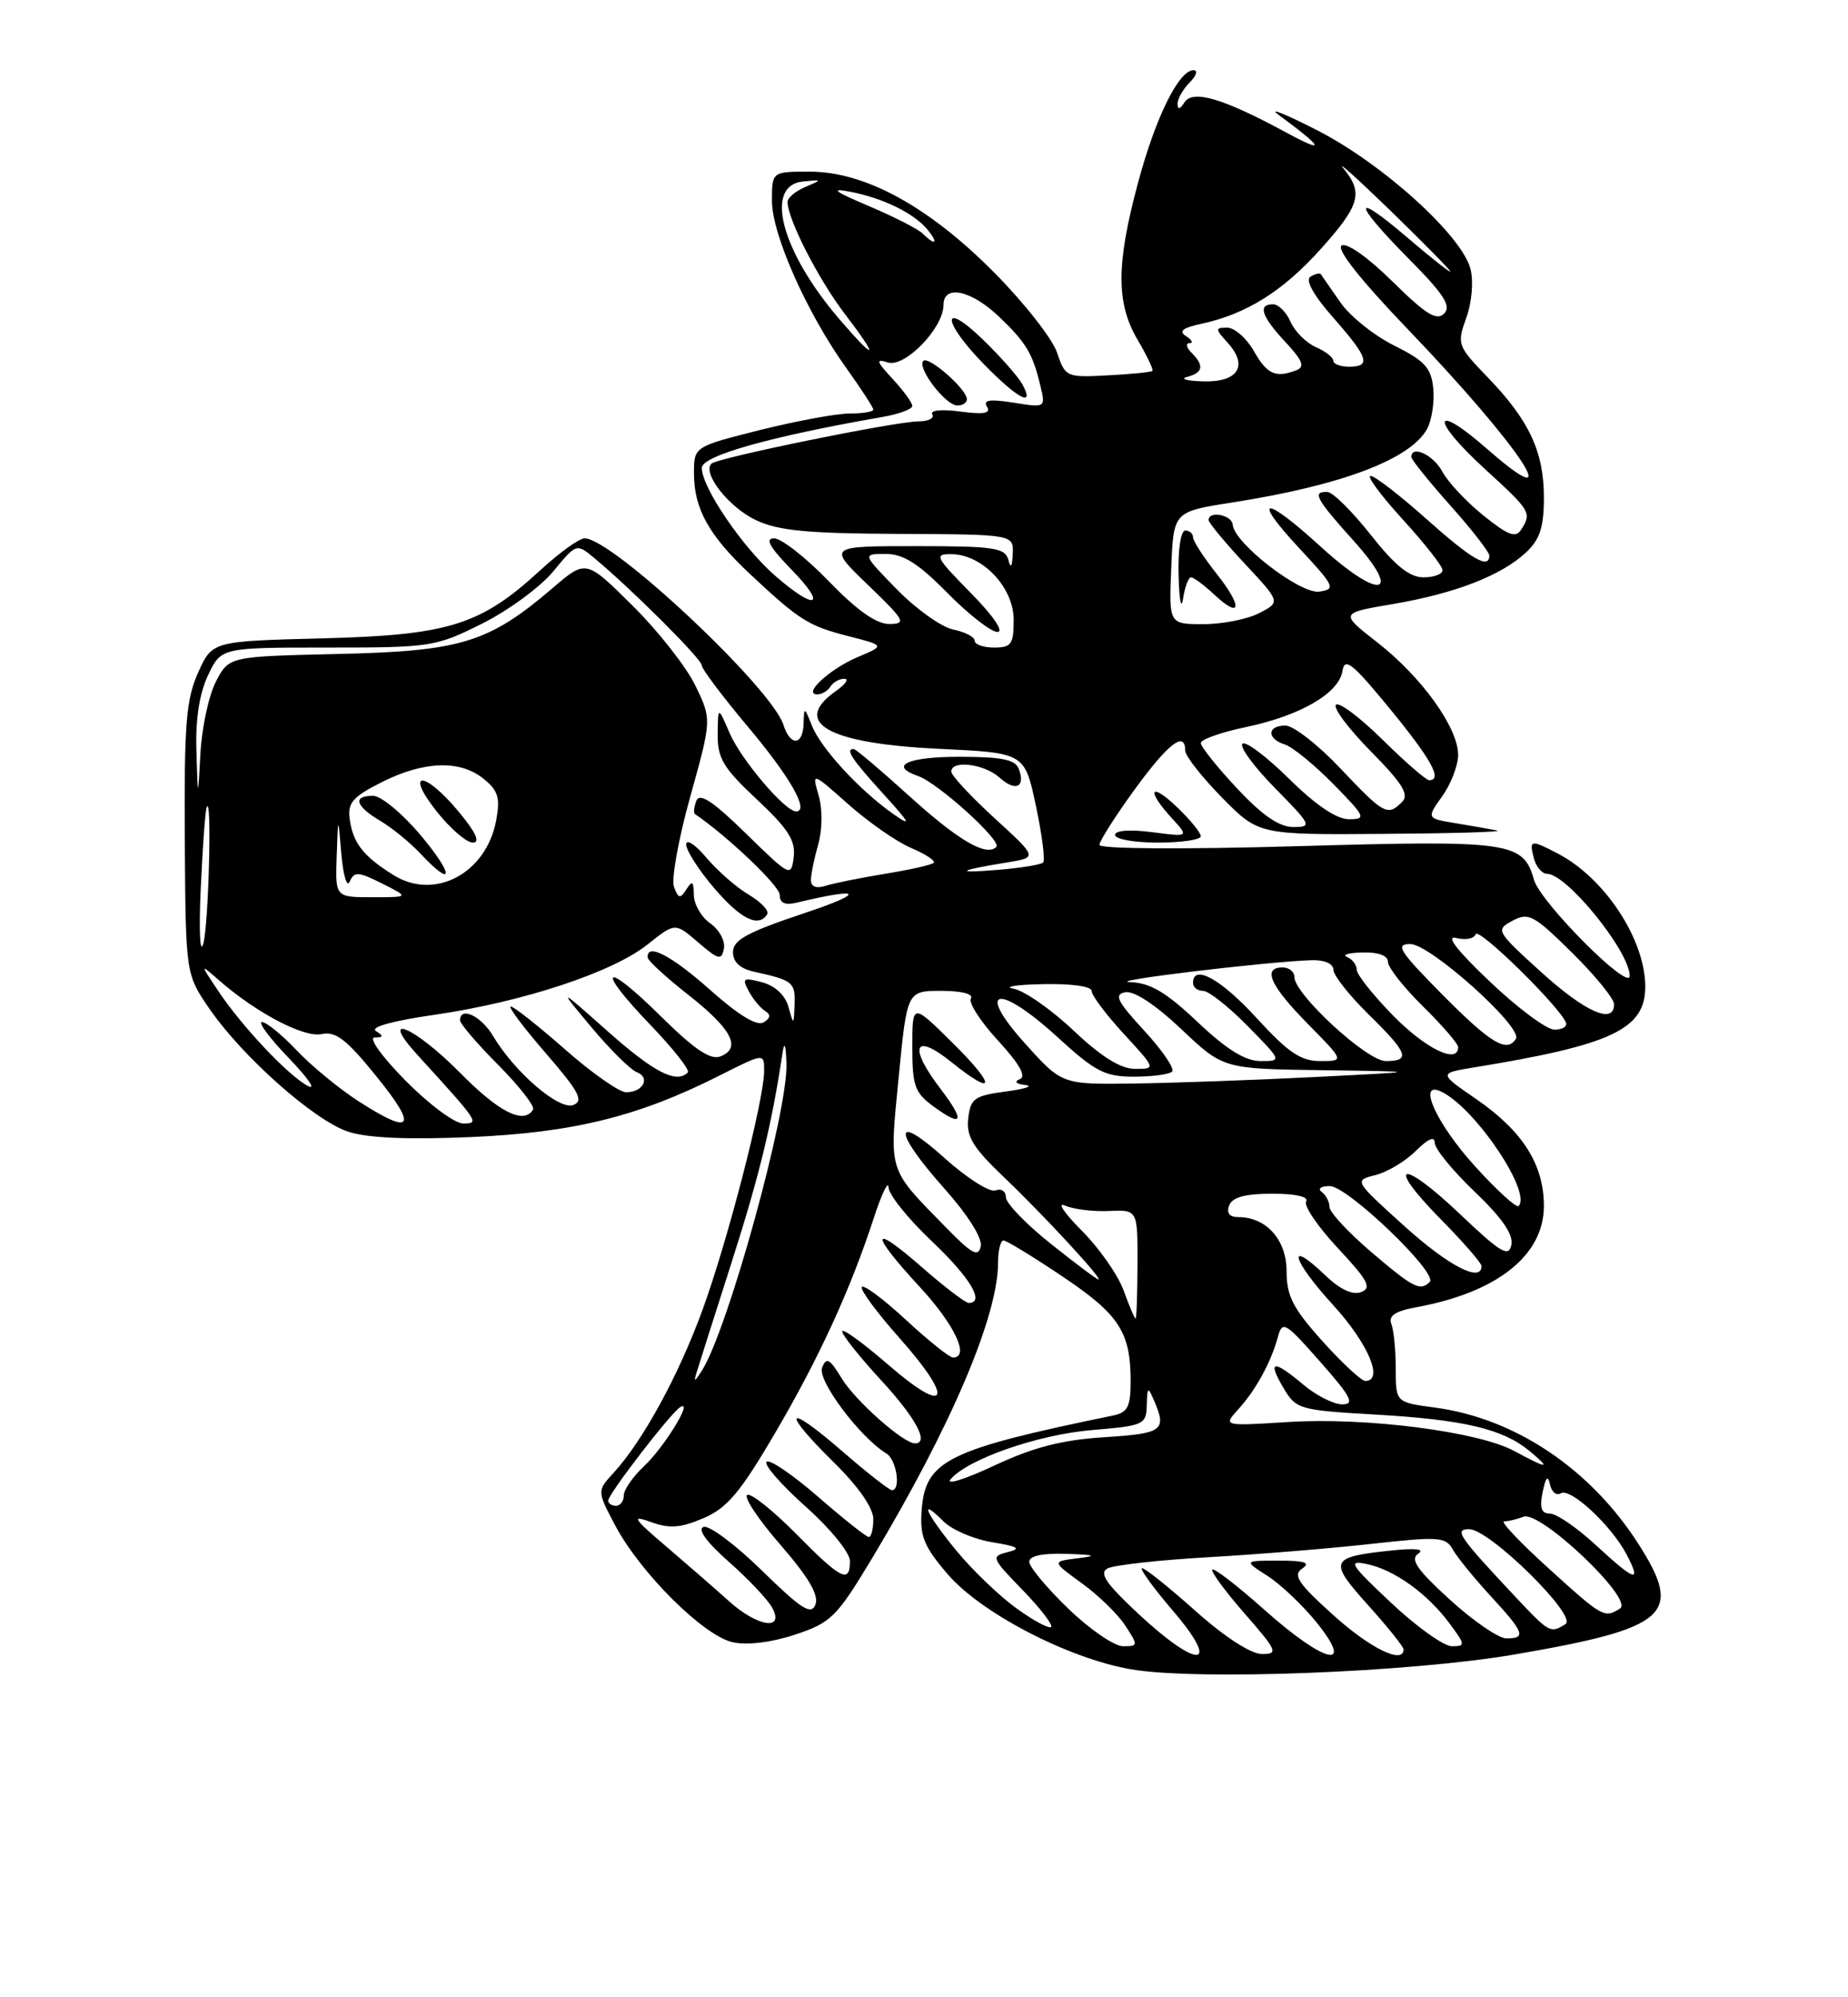 <?xml version="1.0" encoding="UTF-8" standalone="no"?>
<!DOCTYPE svg PUBLIC "-//W3C//DTD SVG 1.1//EN" "http://www.w3.org/Graphics/SVG/1.1/DTD/svg11.dtd" >
<svg xmlns="http://www.w3.org/2000/svg" xmlns:xlink="http://www.w3.org/1999/xlink" version="1.1" viewBox="0 0 237 256">
 <g >
 <path fill="currentColor"
d=" M 194.24 212.06 C 213.95 208.67 215.90 206.94 210.16 197.95 C 203.99 188.27 194.29 181.77 184.00 180.41 C 179.00 179.74 179.00 179.74 179.00 175.45 C 179.00 173.09 178.75 170.51 178.44 169.70 C 178.03 168.64 178.92 168.05 181.69 167.54 C 192.04 165.64 198.00 160.89 198.00 154.56 C 197.99 149.25 195.28 144.98 189.33 140.88 C 184.50 137.56 184.50 137.56 189.00 136.82 C 206.70 133.94 211.00 131.92 211.00 126.47 C 211.00 120.44 205.83 112.56 199.80 109.41 C 196.30 107.58 196.09 107.62 196.71 110.00 C 197.00 111.10 197.76 112.00 198.41 112.00 C 200.94 112.00 209.00 121.96 209.00 125.08 C 209.00 127.15 197.55 115.66 196.73 112.77 C 195.34 107.89 193.78 107.67 166.32 108.46 C 151.65 108.88 141.00 108.81 141.00 108.29 C 141.00 107.80 143.03 104.61 145.51 101.20 C 149.83 95.27 152.00 93.60 152.00 96.22 C 152.00 96.88 154.12 99.58 156.71 102.22 C 161.42 107.00 161.42 107.00 177.46 106.88 C 186.28 106.82 192.82 106.63 192.00 106.45 C 191.18 106.28 188.80 105.86 186.72 105.52 C 182.94 104.90 182.94 104.90 184.97 102.04 C 186.09 100.48 187.00 98.09 187.00 96.75 C 187.00 93.27 182.32 86.77 176.65 82.35 C 171.81 78.58 171.81 78.58 178.65 77.42 C 186.65 76.06 192.56 73.76 195.74 70.78 C 197.49 69.13 198.00 67.55 198.00 63.78 C 198.00 57.91 196.12 53.88 190.79 48.36 C 186.91 44.34 186.83 44.11 188.04 40.76 C 188.76 38.79 188.99 36.09 188.59 34.49 C 187.51 30.21 177.33 20.99 168.93 16.70 C 164.84 14.61 162.60 13.71 163.95 14.70 C 169.76 18.98 170.13 19.78 165.00 17.01 C 156.84 12.59 152.96 11.45 151.90 13.13 C 151.33 14.02 151.03 14.09 151.02 13.32 C 151.01 12.67 151.71 11.44 152.57 10.57 C 153.44 9.71 153.65 9.00 153.06 9.00 C 151.19 9.00 148.22 14.99 145.98 23.31 C 143.14 33.81 143.12 38.84 145.88 43.53 C 147.09 45.58 147.95 47.38 147.79 47.54 C 147.63 47.70 145.06 47.96 142.07 48.11 C 136.76 48.40 136.62 48.33 135.56 45.19 C 134.97 43.42 131.35 38.81 127.53 34.96 C 119.12 26.47 110.94 22.00 103.84 22.00 C 99.00 22.00 99.00 22.00 99.00 25.75 C 99.00 30.06 103.51 40.18 108.56 47.21 C 110.45 49.85 112.00 52.23 112.00 52.50 C 112.00 52.78 110.63 53.00 108.96 53.00 C 107.29 53.00 102.12 53.96 97.46 55.12 C 89.00 57.25 89.00 57.25 89.00 60.67 C 89.00 65.20 90.91 68.63 96.17 73.56 C 102.53 79.51 103.65 80.22 108.81 81.54 C 113.50 82.74 113.50 82.74 110.00 84.22 C 106.42 85.73 102.87 89.00 104.82 89.00 C 105.40 89.00 106.16 88.55 106.50 88.00 C 106.84 87.45 107.64 87.00 108.28 87.00 C 108.92 87.00 108.44 87.70 107.22 88.56 C 101.41 92.63 106.18 95.31 120.45 95.98 C 131.41 96.50 131.41 96.50 132.85 103.27 C 133.64 107.00 134.06 110.27 133.78 110.55 C 133.50 110.83 130.85 111.26 127.89 111.50 C 122.27 111.96 122.82 111.57 129.28 110.52 C 133.05 109.90 133.05 109.90 127.53 104.85 C 124.49 102.07 122.00 99.39 122.00 98.90 C 122.00 97.38 126.23 97.90 128.18 99.66 C 130.22 101.51 131.56 100.91 130.65 98.54 C 130.20 97.35 128.45 97.00 123.03 97.00 C 116.37 97.00 113.92 98.15 117.75 99.47 C 120.29 100.35 128.53 107.80 127.78 108.55 C 126.50 109.84 122.91 107.74 116.52 101.95 C 112.91 98.68 109.74 96.00 109.48 96.00 C 108.37 96.00 109.23 97.30 113.25 101.72 C 116.78 105.60 116.99 106.04 114.50 104.29 C 110.19 101.25 105.27 95.90 104.12 93.00 C 103.16 90.58 103.12 90.57 103.06 92.75 C 102.98 95.59 101.35 95.68 100.47 92.90 C 98.96 88.16 78.53 69.00 74.98 69.00 C 74.29 69.00 71.73 70.84 69.29 73.09 C 61.65 80.12 57.55 81.41 41.36 81.82 C 27.22 82.18 27.22 82.18 25.41 86.20 C 23.87 89.63 23.61 92.81 23.70 107.54 C 23.81 124.86 23.81 124.86 26.85 129.28 C 31.11 135.47 40.30 143.61 44.65 145.05 C 47.10 145.86 52.30 146.09 60.41 145.74 C 73.52 145.17 81.87 143.11 92.25 137.87 C 98.00 134.97 98.00 134.97 98.00 137.24 C 98.00 140.95 93.35 158.97 90.11 167.85 C 87.03 176.30 82.45 184.68 78.67 188.80 C 76.56 191.10 76.56 191.10 78.92 195.56 C 82.15 201.63 90.25 209.68 93.97 210.49 C 95.83 210.90 98.93 210.52 101.98 209.51 C 106.60 207.97 107.30 207.28 111.87 199.68 C 121.95 182.89 128.00 168.69 128.00 161.82 C 128.00 160.27 128.31 159.00 128.70 159.00 C 129.08 159.00 132.49 161.07 136.26 163.61 C 143.54 168.49 145.00 170.74 145.00 177.05 C 145.00 180.30 144.62 181.04 142.75 181.43 C 121.48 185.80 118.68 187.19 118.20 193.55 C 117.95 196.90 118.48 198.20 121.51 201.74 C 125.79 206.74 136.96 212.55 145.00 213.95 C 153.40 215.42 180.80 214.36 194.24 212.06 Z  M 154.00 107.19 C 154.00 106.74 152.65 105.08 151.00 103.50 C 147.52 100.16 146.93 101.20 150.25 104.83 C 152.50 107.28 152.50 107.28 147.75 106.66 C 144.89 106.29 143.00 106.43 143.00 107.02 C 143.00 107.56 145.47 108.00 148.50 108.00 C 151.53 108.00 154.00 107.63 154.00 107.19 Z  M 146.04 206.89 C 141.84 202.98 140.92 201.63 142.04 201.03 C 142.84 200.60 148.68 199.95 155.00 199.59 C 161.32 199.23 170.74 198.46 175.91 197.88 C 184.54 196.92 185.41 196.98 186.32 198.61 C 186.87 199.59 189.05 202.26 191.16 204.56 C 195.49 209.25 195.77 210.00 193.19 210.00 C 192.20 210.00 188.93 207.77 185.94 205.03 C 181.71 201.18 180.81 199.86 181.88 199.14 C 182.78 198.54 181.56 198.40 178.38 198.74 C 170.53 199.57 170.33 200.04 175.44 205.72 C 177.95 208.51 180.00 211.07 180.00 211.40 C 180.00 213.37 175.75 211.30 171.00 207.02 C 166.47 202.94 165.77 201.88 167.00 201.05 C 168.12 200.29 167.37 200.03 164.00 200.03 C 159.50 200.03 159.50 200.03 162.57 202.00 C 164.26 203.08 167.09 205.78 168.87 207.98 C 173.84 214.17 169.87 213.21 162.20 206.37 C 158.74 203.29 155.72 200.95 155.48 201.18 C 155.25 201.41 157.11 203.94 159.61 206.80 C 163.81 211.61 163.98 212.00 161.83 212.00 C 160.42 211.99 157.05 209.81 153.34 206.50 C 149.95 203.47 146.86 201.00 146.47 201.00 C 146.08 201.00 147.87 203.47 150.46 206.50 C 156.68 213.78 153.73 214.04 146.04 206.89 Z  M 137.00 206.18 C 134.25 203.53 132.00 200.83 132.00 200.18 C 132.00 199.42 133.67 199.06 136.75 199.16 C 140.50 199.29 140.80 199.41 138.19 199.73 C 134.89 200.14 134.89 200.14 138.73 202.92 C 140.85 204.45 143.36 206.90 144.31 208.35 C 145.99 210.92 145.98 211.00 144.02 211.00 C 142.91 211.00 139.74 208.83 137.00 206.18 Z  M 178.41 205.44 C 173.10 200.45 172.79 199.94 175.35 200.48 C 178.86 201.23 183.09 204.28 185.92 208.11 C 187.94 210.84 187.95 211.00 186.19 211.00 C 185.16 211.00 181.66 208.50 178.41 205.44 Z  M 130.31 206.11 C 128.11 204.51 124.66 201.20 122.65 198.75 C 118.72 193.96 117.74 191.74 120.99 194.99 C 122.08 196.08 124.89 197.29 127.24 197.67 C 130.60 198.22 131.02 198.49 129.24 198.94 C 127.06 199.48 127.14 199.67 131.13 203.78 C 133.41 206.13 135.06 208.27 134.80 208.53 C 134.54 208.80 132.52 207.71 130.31 206.11 Z  M 194.42 204.75 C 187.06 196.91 186.43 196.00 188.42 196.00 C 191.03 196.00 202.36 207.15 200.77 208.16 C 198.85 209.38 198.71 209.31 194.42 204.75 Z  M 93.48 205.22 C 91.82 203.72 88.22 200.59 85.48 198.25 C 81.17 194.58 80.90 194.15 83.50 195.09 C 85.86 195.95 87.29 195.84 90.22 194.59 C 93.25 193.29 94.93 191.30 99.36 183.75 C 105.03 174.09 109.07 165.30 112.10 156.00 C 113.09 152.97 113.92 151.26 113.95 152.19 C 113.98 153.12 116.47 156.23 119.50 159.09 C 124.43 163.75 126.37 167.00 124.23 167.00 C 123.81 167.00 121.11 164.94 118.23 162.42 C 111.61 156.63 111.49 157.95 118.00 165.00 C 122.46 169.83 124.41 174.00 122.21 174.00 C 121.77 174.00 119.05 171.82 116.17 169.16 C 113.28 166.49 110.75 164.60 110.52 164.96 C 110.30 165.32 112.50 168.29 115.40 171.55 C 122.47 179.51 121.57 181.56 113.91 174.92 C 110.66 172.11 108.00 170.18 108.01 170.65 C 108.01 171.12 110.26 173.94 113.01 176.92 C 117.47 181.76 119.21 185.00 117.34 185.00 C 115.85 185.00 109.70 179.55 107.96 176.69 C 106.40 174.13 105.98 173.90 105.43 175.31 C 104.81 176.94 110.31 184.26 113.68 186.30 C 114.98 187.09 115.57 191.00 114.39 191.00 C 114.05 191.00 111.12 188.71 107.89 185.90 C 100.70 179.68 100.12 180.73 107.00 187.50 C 110.11 190.56 112.00 193.29 112.00 194.71 C 112.00 195.97 111.74 197.00 111.42 197.00 C 111.10 197.00 108.17 194.68 104.91 191.84 C 101.65 189.01 98.68 186.99 98.31 187.36 C 97.94 187.73 100.19 190.31 103.32 193.10 C 106.50 195.93 109.00 199.01 109.00 200.08 C 109.00 203.02 107.88 202.46 102.05 196.55 C 99.08 193.55 96.28 191.33 95.82 191.61 C 95.36 191.90 97.29 194.79 100.11 198.03 C 103.69 202.15 105.04 204.45 104.58 205.65 C 104.04 207.06 102.82 206.29 97.71 201.30 C 94.30 197.96 90.92 195.45 90.22 195.71 C 89.41 196.01 90.63 197.68 93.49 200.20 C 95.99 202.40 98.50 205.06 99.05 206.10 C 100.64 209.06 97.12 208.50 93.48 205.22 Z  M 198.58 201.00 C 194.94 197.70 192.38 195.00 192.90 195.00 C 193.41 195.00 194.54 194.73 195.39 194.40 C 197.54 193.58 209.58 205.01 207.77 206.16 C 205.76 207.44 205.56 207.33 198.58 201.00 Z  M 204.62 198.00 C 202.23 195.80 199.60 194.00 198.78 194.00 C 197.67 194.00 197.42 193.28 197.84 191.25 C 198.23 189.33 198.51 189.03 198.78 190.26 C 198.98 191.23 199.60 191.74 200.16 191.40 C 201.40 190.64 206.67 195.53 208.61 199.25 C 210.56 202.97 209.73 202.72 204.62 198.00 Z  M 78.00 192.34 C 78.00 191.50 85.99 181.13 87.23 180.36 C 89.01 179.26 85.18 185.51 82.60 187.92 C 81.17 189.26 80.00 190.95 80.00 191.67 C 80.00 192.40 79.55 193.00 79.00 193.00 C 78.45 193.00 78.00 192.70 78.00 192.34 Z  M 121.90 189.62 C 124.05 187.03 133.12 183.87 140.09 183.29 C 146.70 182.74 147.00 182.60 147.07 180.10 C 147.13 177.75 147.22 177.69 148.00 179.50 C 149.66 183.36 149.15 183.73 141.64 184.21 C 136.16 184.56 132.55 185.49 127.51 187.85 C 123.79 189.59 121.26 190.39 121.90 189.62 Z  M 194.18 185.97 C 189.55 183.48 175.21 181.64 165.24 182.26 C 156.85 182.79 156.85 182.79 158.80 180.64 C 161.06 178.16 163.01 174.59 163.89 171.35 C 164.46 169.23 164.83 169.46 169.31 174.54 C 173.28 179.04 173.78 180.00 172.14 180.00 C 171.05 180.00 168.82 178.88 167.18 177.50 C 163.29 174.23 162.50 174.34 164.58 177.86 C 166.22 180.64 166.57 180.74 176.38 181.31 C 187.74 181.96 192.75 183.15 196.17 185.99 C 198.98 188.33 198.56 188.33 194.18 185.97 Z  M 89.36 175.84 C 89.64 174.92 91.67 168.54 93.87 161.66 C 97.39 150.66 98.99 144.07 100.35 135.00 C 100.59 133.39 100.78 133.85 100.86 136.32 C 101.08 142.42 93.34 170.50 90.00 175.70 C 89.06 177.17 88.94 177.20 89.36 175.84 Z  M 169.59 171.89 C 165.82 167.70 165.00 166.10 165.00 162.95 C 165.00 158.91 162.41 156.00 158.81 156.00 C 157.67 156.00 157.26 155.48 157.64 154.50 C 158.04 153.45 159.69 153.00 163.17 153.00 C 166.17 153.00 167.88 153.39 167.51 153.99 C 167.17 154.53 169.00 157.22 171.57 159.97 C 175.45 164.12 175.96 165.08 174.56 165.61 C 173.47 166.03 171.86 165.28 169.95 163.45 C 164.91 158.63 165.67 161.47 170.96 167.26 C 175.48 172.21 177.51 177.00 175.09 177.00 C 174.59 177.00 172.12 174.70 169.59 171.89 Z  M 144.10 165.40 C 143.38 163.42 140.96 159.96 138.72 157.72 C 136.49 155.49 135.52 154.04 136.58 154.52 C 137.63 154.99 140.17 155.31 142.20 155.22 C 145.90 155.05 145.90 155.05 145.88 162.03 C 145.87 165.86 145.76 169.00 145.63 169.00 C 145.50 169.00 144.82 167.38 144.10 165.40 Z  M 175.83 160.45 C 172.90 157.95 170.50 155.36 170.50 154.70 C 170.50 154.04 170.05 153.17 169.50 152.77 C 168.95 152.36 169.41 152.02 170.53 152.02 C 172.79 152.00 184.47 163.19 183.36 164.31 C 182.13 165.53 181.26 165.08 175.83 160.45 Z  M 134.75 159.41 C 131.59 156.90 129.00 154.21 129.00 153.45 C 129.00 152.69 128.40 152.29 127.66 152.58 C 126.92 152.86 124.00 151.00 121.16 148.45 C 114.53 142.49 114.48 144.89 121.07 152.29 C 124.12 155.71 126.00 158.69 125.78 159.74 C 125.47 161.17 124.66 160.74 121.45 157.46 C 113.78 149.63 114.05 150.47 115.25 138.09 C 116.33 127.00 116.33 127.00 120.72 127.00 C 123.32 127.00 124.87 127.40 124.52 127.98 C 124.18 128.51 125.75 130.94 128.00 133.38 C 130.74 136.36 131.66 137.98 130.79 138.32 C 130.01 138.64 130.29 138.93 131.50 139.07 C 132.60 139.20 131.47 139.57 129.00 139.90 C 124.96 140.44 124.47 140.79 124.17 143.35 C 123.91 145.67 124.76 147.08 128.72 150.85 C 133.86 155.75 141.49 164.01 140.87 163.99 C 140.66 163.99 137.91 161.93 134.75 159.41 Z  M 120.64 139.59 C 116.47 134.13 117.20 132.27 122.00 136.12 C 127.79 140.77 127.78 139.19 121.98 133.48 C 117.00 128.58 117.00 128.58 117.00 134.20 C 117.00 139.19 117.31 140.06 119.75 141.84 C 123.48 144.56 123.81 143.75 120.64 139.59 Z  M 180.07 157.12 C 173.64 151.31 173.64 151.31 176.40 150.61 C 177.93 150.23 180.26 148.83 181.59 147.50 C 183.15 145.95 184.00 145.58 184.00 146.47 C 184.00 147.24 186.30 150.05 189.11 152.73 C 192.61 156.07 194.10 158.22 193.83 159.55 C 193.50 161.20 192.47 160.58 187.21 155.59 C 179.61 148.37 177.57 148.98 184.81 156.31 C 187.66 159.20 190.00 161.89 190.00 162.28 C 190.00 164.46 185.73 162.24 180.07 157.12 Z  M 189.26 149.59 C 184.09 143.94 181.55 138.15 185.06 140.03 C 189.45 142.38 196.45 152.88 194.75 154.58 C 194.48 154.85 192.01 152.61 189.26 149.59 Z  M 45.95 141.13 C 43.50 139.55 39.95 136.63 38.05 134.63 C 36.16 132.63 34.15 131.00 33.60 131.00 C 33.04 131.00 34.59 133.08 37.04 135.62 C 39.49 138.16 40.60 139.77 39.50 139.20 C 36.99 137.89 31.05 131.60 27.98 127.00 C 25.64 123.50 25.64 123.50 28.07 125.63 C 32.87 129.83 38.99 133.04 41.26 132.54 C 43.06 132.15 44.46 133.24 48.33 138.03 C 53.65 144.60 52.88 145.60 45.95 141.13 Z  M 52.00 138.50 C 48.97 135.43 47.22 132.99 48.03 132.98 C 49.18 132.97 49.22 132.79 48.21 132.15 C 47.43 131.65 50.36 130.84 55.71 130.07 C 67.03 128.43 78.55 124.64 83.04 121.06 C 86.58 118.24 86.58 118.24 89.54 120.79 C 92.16 123.04 92.54 123.13 92.84 121.58 C 93.03 120.61 92.24 119.16 91.09 118.35 C 89.94 117.55 88.99 115.90 88.98 114.69 C 88.97 112.95 88.78 112.80 88.04 113.97 C 87.24 115.23 87.01 115.19 86.44 113.70 C 86.07 112.74 87.01 107.51 88.53 102.08 C 91.28 92.21 91.28 92.21 89.17 87.86 C 88.01 85.46 84.38 80.85 81.11 77.61 C 75.15 71.71 75.15 71.71 70.90 75.35 C 62.70 82.37 59.16 83.46 43.44 83.82 C 29.38 84.14 29.38 84.14 27.71 87.32 C 26.79 89.07 25.89 93.20 25.71 96.50 C 25.38 102.50 25.38 102.50 25.19 96.28 C 25.06 92.18 25.57 88.87 26.69 86.53 C 28.37 83.00 28.37 83.00 42.03 83.00 C 55.27 83.00 55.87 82.91 61.83 79.93 C 65.21 78.24 69.31 75.23 70.95 73.24 C 73.93 69.63 73.93 69.63 76.22 71.53 C 81.03 75.53 90.00 84.48 90.00 85.28 C 90.00 85.74 92.66 89.27 95.90 93.13 C 101.33 99.58 103.85 104.00 102.10 104.00 C 100.68 104.00 95.07 97.41 93.59 94.00 C 92.08 90.50 92.08 90.50 92.04 94.11 C 92.01 97.19 92.75 98.43 97.06 102.46 C 101.07 106.21 102.05 107.74 101.79 109.84 C 101.47 112.45 101.35 112.39 95.67 106.84 C 91.46 102.72 89.72 101.57 89.31 102.63 C 89.00 103.43 88.92 104.20 89.13 104.34 C 93.37 107.24 100.00 113.56 100.00 114.70 C 100.00 115.77 100.67 116.06 102.25 115.68 C 110.56 113.68 111.10 114.39 103.25 117.01 C 95.84 119.48 94.00 120.48 94.00 122.03 C 94.00 123.32 94.91 124.16 96.75 124.56 C 101.68 125.64 102.00 125.90 101.90 128.72 C 101.80 131.45 101.79 131.46 101.12 129.06 C 100.70 127.56 99.41 126.35 97.73 125.90 C 95.32 125.26 95.13 125.38 96.02 127.03 C 96.56 128.05 97.51 129.19 98.11 129.57 C 98.88 130.05 98.83 130.49 97.93 131.04 C 97.09 131.56 94.73 130.13 91.12 126.92 C 86.11 122.46 82.88 120.78 83.07 122.75 C 83.12 123.16 85.48 125.32 88.32 127.55 C 93.87 131.91 95.13 134.35 92.37 135.41 C 91.11 135.89 89.04 134.49 84.84 130.35 C 77.46 123.03 76.19 123.85 83.36 131.31 C 86.32 134.39 88.51 137.16 88.21 137.46 C 86.74 138.92 83.93 137.49 78.01 132.25 C 71.53 126.50 71.53 126.50 75.86 131.68 C 78.25 134.53 80.86 137.11 81.66 137.42 C 83.46 138.12 82.47 140.00 80.30 140.00 C 79.43 140.00 75.90 137.53 72.46 134.50 C 69.01 131.47 65.88 129.00 65.50 129.00 C 65.11 129.00 67.14 131.70 70.00 135.00 C 74.27 139.93 74.89 141.10 73.53 141.63 C 71.69 142.33 66.00 137.44 63.21 132.75 C 61.70 130.21 59.00 128.95 59.00 130.78 C 59.00 131.22 61.21 133.80 63.92 136.52 C 66.62 139.24 68.62 141.81 68.36 142.23 C 67.16 144.16 64.00 142.57 59.00 137.50 C 53.11 131.54 48.40 129.58 53.57 135.25 C 61.45 143.89 61.53 144.00 59.39 144.00 C 58.31 144.00 54.99 141.53 52.00 138.50 Z  M 98.39 117.18 C 98.66 116.73 97.60 115.61 96.03 114.68 C 94.45 113.75 92.00 111.60 90.58 109.92 C 89.16 108.23 88.00 107.48 88.00 108.24 C 88.00 109.01 89.61 111.52 91.58 113.82 C 95.00 117.82 97.29 118.95 98.39 117.18 Z  M 131.46 133.75 C 125.01 126.58 128.01 125.98 135.61 132.92 C 140.46 137.36 141.70 138.00 145.41 138.00 C 147.75 138.00 149.96 137.71 150.32 137.35 C 150.68 136.99 149.07 134.63 146.75 132.11 C 143.24 128.30 142.83 127.46 144.32 127.18 C 145.43 126.96 148.20 128.79 151.50 131.91 C 156.88 137.00 156.88 137.00 169.69 137.17 C 182.50 137.35 182.50 137.35 168.50 138.05 C 160.80 138.44 150.38 138.81 145.34 138.88 C 136.19 139.00 136.19 139.00 131.46 133.75 Z  M 137.69 132.10 C 134.84 129.40 131.38 126.99 130.00 126.73 C 128.62 126.48 130.31 126.21 133.75 126.14 C 137.43 126.06 140.00 126.42 140.00 127.02 C 140.00 127.58 141.86 130.06 144.13 132.52 C 148.25 137.00 148.25 137.00 145.57 137.00 C 143.72 137.00 141.25 135.46 137.69 132.10 Z  M 153.59 131.00 C 149.52 127.15 147.52 125.97 144.90 125.88 C 141.61 125.75 162.69 123.23 168.25 123.07 C 169.87 123.03 171.00 123.53 171.00 124.29 C 171.00 125.00 173.03 127.57 175.50 130.00 C 180.60 135.00 180.96 136.00 177.71 136.00 C 175.30 136.00 166.00 127.43 166.00 125.22 C 166.00 124.55 165.32 124.00 164.50 124.00 C 161.85 124.00 162.88 126.31 167.71 131.22 C 172.42 136.00 172.42 136.00 169.31 136.00 C 166.82 136.00 165.21 134.91 161.17 130.50 C 156.57 125.47 153.00 123.50 153.00 126.00 C 153.00 126.55 153.58 127.00 154.29 127.00 C 155.00 127.00 157.57 129.03 160.00 131.50 C 164.42 136.00 164.42 136.00 161.65 136.00 C 159.70 136.00 157.32 134.52 153.59 131.00 Z  M 178.71 130.22 C 176.12 127.58 174.00 124.92 174.00 124.30 C 174.00 123.68 173.44 122.94 172.75 122.66 C 172.06 122.38 172.96 122.12 174.75 122.08 C 176.78 122.03 178.00 122.48 178.00 123.29 C 178.00 124.00 180.03 126.57 182.50 129.00 C 184.97 131.43 187.00 133.77 187.00 134.21 C 187.00 136.44 182.89 134.46 178.71 130.22 Z  M 185.00 127.50 C 179.44 121.89 178.88 121.00 180.87 121.00 C 183.42 121.00 195.32 131.68 194.41 133.14 C 193.27 134.99 191.19 133.75 185.00 127.50 Z  M 191.04 125.79 C 186.85 121.81 185.34 119.86 186.74 120.22 C 187.93 120.53 189.06 120.32 189.25 119.74 C 189.58 118.77 200.09 129.08 200.83 131.09 C 201.02 131.59 200.34 131.98 199.33 131.97 C 198.32 131.95 194.59 129.17 191.04 125.79 Z  M 197.61 124.56 C 191.85 119.33 191.78 119.19 193.98 118.01 C 196.03 116.91 196.72 117.28 201.62 122.12 C 204.58 125.04 207.00 128.01 207.00 128.72 C 207.00 131.37 203.31 129.73 197.61 124.56 Z  M 25.74 114.00 C 25.97 108.78 26.31 104.05 26.50 103.50 C 27.20 101.44 26.77 118.61 26.06 121.00 C 25.65 122.38 25.50 119.22 25.74 114.00 Z  M 43.18 109.75 C 43.36 104.50 43.36 104.50 43.78 109.50 C 44.02 112.25 44.50 113.82 44.85 113.00 C 45.42 111.68 45.94 111.71 49.00 113.24 C 52.50 115.00 52.50 115.00 47.75 115.00 C 43.00 115.00 43.00 115.00 43.18 109.75 Z  M 50.50 112.18 C 46.61 109.77 45.27 108.07 44.85 105.00 C 44.56 102.90 45.22 102.14 48.96 100.25 C 54.37 97.53 59.01 97.37 62.03 99.83 C 63.90 101.34 64.17 102.26 63.63 105.17 C 62.36 111.93 55.77 115.45 50.50 112.18 Z  M 53.90 107.00 C 51.58 104.25 48.86 102.00 47.84 102.00 C 45.20 102.00 45.57 103.31 48.75 105.20 C 50.26 106.09 52.59 107.99 53.92 109.41 C 58.26 114.03 58.24 112.14 53.90 107.00 Z  M 58.81 104.02 C 54.42 98.74 51.82 98.72 56.00 104.00 C 57.74 106.20 59.83 108.00 60.64 108.00 C 61.63 108.00 61.03 106.69 58.81 104.02 Z  M 104.00 112.81 C 104.00 112.08 104.42 110.03 104.93 108.24 C 105.47 106.35 105.50 103.74 104.99 101.97 C 104.12 98.94 104.12 98.94 108.81 103.10 C 111.39 105.39 115.01 107.91 116.86 108.69 C 118.71 109.48 120.00 110.33 119.74 110.59 C 119.49 110.85 116.69 111.48 113.54 111.99 C 110.39 112.51 106.95 113.20 105.90 113.53 C 104.69 113.92 104.00 113.66 104.00 112.81 Z  M 158.64 101.04 C 156.09 98.32 154.00 95.71 154.00 95.24 C 154.00 94.78 156.59 93.86 159.75 93.20 C 166.76 91.74 171.73 88.85 172.17 85.99 C 172.45 84.20 173.46 85.01 178.25 90.85 C 183.59 97.36 185.04 100.00 183.28 100.00 C 182.89 100.00 180.20 97.66 177.31 94.81 C 174.41 91.95 171.73 89.94 171.33 90.33 C 170.94 90.73 172.96 93.42 175.82 96.32 C 179.88 100.43 180.75 101.85 179.81 102.79 C 177.95 104.65 177.49 104.39 171.91 98.50 C 169.05 95.47 165.88 93.00 164.85 93.00 C 162.48 93.00 162.44 94.69 164.79 95.43 C 165.78 95.75 168.57 98.03 171.00 100.50 C 175.14 104.72 175.26 105.00 172.99 105.00 C 171.41 105.00 168.73 103.19 165.31 99.81 C 162.41 96.95 159.73 94.94 159.34 95.33 C 158.94 95.72 160.83 98.29 163.52 101.02 C 168.20 105.77 168.31 106.00 165.85 106.00 C 164.05 106.00 161.87 104.50 158.64 101.04 Z  M 125.00 82.12 C 125.00 81.64 123.76 81.00 122.25 80.69 C 120.74 80.38 117.49 78.07 115.04 75.56 C 110.58 71.00 110.58 71.00 113.58 71.00 C 115.85 71.00 117.77 72.21 121.50 76.00 C 124.21 78.75 127.10 81.00 127.92 81.00 C 128.80 81.00 127.38 78.92 124.50 76.00 C 119.94 71.37 119.76 71.00 122.04 71.03 C 126.02 71.08 130.00 75.30 130.00 79.45 C 130.00 82.57 129.70 83.00 127.50 83.00 C 126.12 83.00 125.00 82.61 125.00 82.12 Z  M 106.29 74.50 C 103.36 71.47 100.20 69.00 99.28 69.00 C 98.07 69.00 98.70 70.13 101.50 73.00 C 106.18 77.79 104.61 78.35 99.36 73.75 C 95.19 70.10 90.00 62.46 90.00 59.97 C 90.00 58.42 98.81 55.94 113.25 53.43 C 115.31 53.07 117.00 52.44 117.00 52.03 C 117.00 51.63 115.87 50.07 114.48 48.57 C 112.37 46.30 112.27 45.95 113.86 46.46 C 116.05 47.15 121.00 42.04 121.00 39.09 C 121.00 36.44 124.52 37.17 128.09 40.56 C 131.59 43.90 132.44 45.30 133.41 49.39 C 134.11 52.27 134.11 52.27 129.98 51.61 C 126.94 51.13 126.04 51.26 126.58 52.13 C 127.11 52.99 126.19 53.15 123.15 52.75 C 120.78 52.43 119.24 52.58 119.56 53.10 C 119.87 53.59 119.08 54.00 117.81 54.01 C 114.81 54.02 91.99 58.68 91.24 59.43 C 90.03 60.64 93.44 64.98 96.89 66.64 C 99.78 68.02 103.44 68.38 115.25 68.43 C 129.99 68.50 129.99 68.50 129.88 71.00 C 129.80 72.69 129.62 72.93 129.31 71.75 C 128.91 70.21 127.47 70.00 117.50 70.00 C 106.15 70.00 106.15 70.00 111.32 74.98 C 116.05 79.53 116.29 79.96 114.06 79.98 C 112.39 79.99 109.92 78.25 106.29 74.50 Z  M 124.00 51.17 C 124.00 49.90 119.09 45.58 118.41 46.26 C 117.56 47.11 121.23 51.93 122.75 51.97 C 123.44 51.99 124.00 51.63 124.00 51.17 Z  M 131.11 49.25 C 130.59 48.29 128.32 45.72 126.08 43.55 C 120.65 38.29 120.77 41.17 126.21 46.71 C 130.56 51.15 132.78 52.30 131.11 49.25 Z  M 150.21 72.79 C 150.50 65.58 150.50 65.58 158.00 64.41 C 172.05 62.22 180.93 58.86 183.03 54.95 C 183.63 53.83 183.98 51.50 183.81 49.77 C 183.55 47.15 182.72 46.24 178.80 44.29 C 176.22 43.01 173.10 40.51 171.88 38.73 C 170.65 36.95 169.53 35.34 169.39 35.15 C 169.25 34.96 168.64 35.10 168.05 35.47 C 167.37 35.89 168.47 37.87 170.98 40.71 C 175.51 45.86 175.88 47.00 173.00 47.00 C 171.90 47.00 171.00 46.66 171.00 46.24 C 171.00 45.82 169.99 45.03 168.75 44.49 C 167.51 43.94 166.06 42.49 165.51 41.25 C 164.97 40.01 163.96 39.00 163.26 39.00 C 161.27 39.00 161.77 40.54 164.85 43.84 C 167.05 46.20 167.38 47.02 166.27 47.45 C 163.59 48.48 162.50 47.99 160.80 44.99 C 159.86 43.35 158.33 42.00 157.39 42.00 C 155.81 42.00 155.82 42.14 157.47 43.96 C 160.13 46.91 158.77 49.02 154.28 48.88 C 152.20 48.82 151.29 48.56 152.25 48.31 C 154.30 47.77 154.46 46.86 152.80 45.20 C 152.14 44.54 152.03 43.99 152.55 43.98 C 153.07 43.98 152.88 43.58 152.12 43.09 C 151.11 42.46 151.65 42.02 154.12 41.49 C 159.85 40.25 164.53 37.32 169.36 31.94 C 174.42 26.31 174.87 24.72 172.29 21.58 C 171.35 20.44 174.05 22.86 178.29 26.97 C 182.53 31.09 186.00 34.61 186.00 34.80 C 186.00 35.00 183.52 33.04 180.50 30.46 C 173.33 24.33 173.45 25.88 180.71 33.21 C 185.20 37.74 186.16 39.24 185.20 40.20 C 184.24 41.16 182.83 40.27 178.59 36.09 C 175.46 33.00 172.72 31.06 172.06 31.47 C 171.34 31.91 174.47 35.87 180.51 42.16 C 194.95 57.21 201.36 66.84 190.75 57.57 C 183.68 51.37 183.37 53.66 190.42 60.10 C 196.33 65.50 196.46 65.72 195.09 67.88 C 194.39 68.99 193.42 68.63 190.25 66.08 C 188.06 64.32 185.69 61.79 184.97 60.44 C 183.82 58.30 181.00 56.98 181.00 58.59 C 181.00 58.91 183.25 61.70 186.00 64.79 C 188.75 67.87 191.00 70.76 191.00 71.20 C 191.00 73.02 188.75 71.71 182.91 66.50 C 179.52 63.48 176.31 61.00 175.77 61.00 C 175.24 61.00 177.09 63.51 179.90 66.58 C 182.70 69.65 185.00 72.57 185.00 73.08 C 185.00 73.59 183.90 74.00 182.55 74.00 C 180.77 74.00 178.91 72.50 175.80 68.56 C 173.43 65.56 170.94 63.09 170.25 63.06 C 168.23 62.97 168.74 63.92 173.63 69.35 C 180.00 76.44 176.93 76.96 169.39 70.08 C 162.13 63.44 160.38 63.55 166.61 70.25 C 171.19 75.17 171.35 75.52 169.19 75.83 C 166.75 76.17 158.27 69.62 158.09 67.25 C 158.00 66.00 155.00 65.42 155.00 66.65 C 155.00 67.00 157.08 69.51 159.62 72.23 C 164.23 77.17 164.23 77.17 161.50 78.58 C 160.00 79.36 156.78 80.00 154.34 80.00 C 149.91 80.00 149.91 80.00 150.21 72.79 Z  M 152.75 74.00 C 153.09 74.00 154.41 74.98 155.68 76.17 C 159.20 79.47 159.41 77.79 156.01 73.52 C 154.36 71.43 153.00 69.34 153.00 68.86 C 153.00 68.39 152.55 68.00 152.00 68.00 C 151.43 68.00 151.06 70.48 151.15 73.75 C 151.23 76.91 151.49 78.26 151.72 76.75 C 151.95 75.24 152.41 74.00 152.75 74.00 Z  M 107.58 40.83 C 100.16 32.15 97.96 23.74 103.00 23.26 C 105.46 23.02 105.47 23.03 103.25 23.98 C 102.01 24.50 101.00 25.36 101.00 25.88 C 101.00 28.07 104.97 35.83 108.36 40.25 C 112.84 46.12 112.40 46.45 107.58 40.83 Z  M 118.35 29.95 C 117.77 29.37 114.64 27.77 111.40 26.40 C 107.00 24.54 106.39 24.08 109.00 24.57 C 113.23 25.38 117.19 27.31 118.95 29.43 C 120.40 31.19 119.97 31.57 118.35 29.95 Z "/>
</g>
</svg>